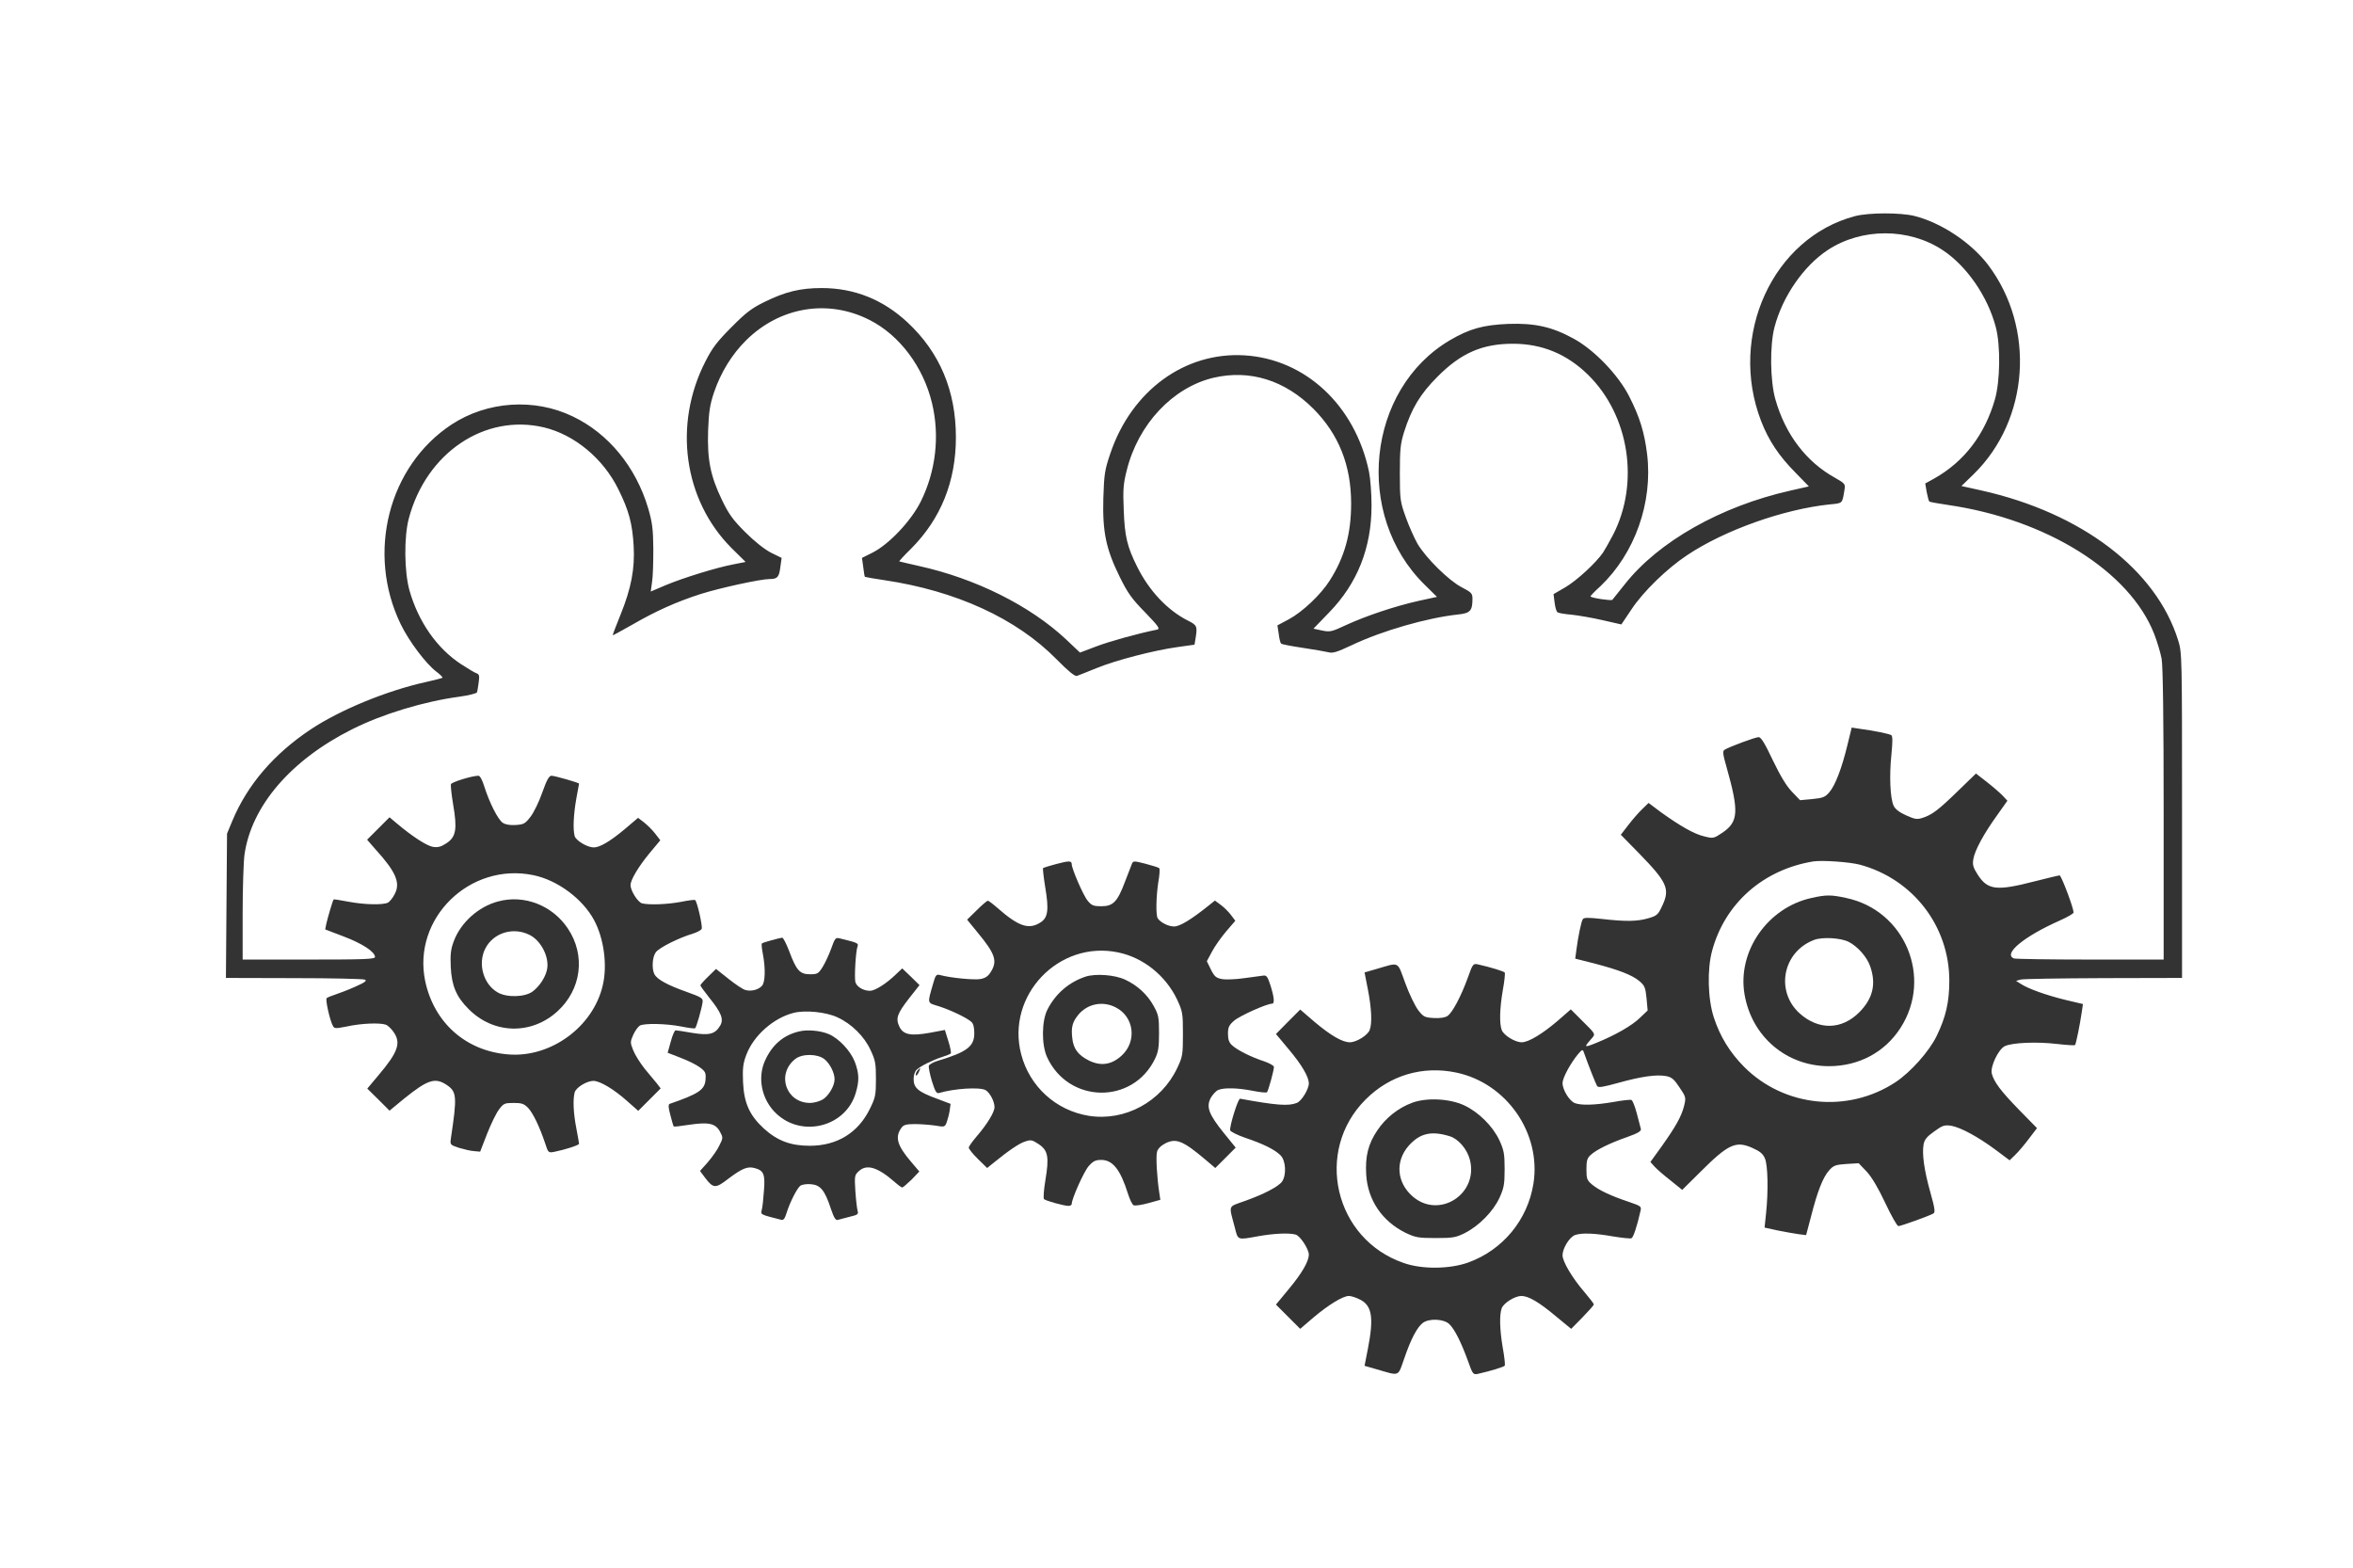 <?xml version="1.0" standalone="no"?>
<!DOCTYPE svg PUBLIC "-//W3C//DTD SVG 20010904//EN"
 "http://www.w3.org/TR/2001/REC-SVG-20010904/DTD/svg10.dtd">
<svg version="1.0" xmlns="http://www.w3.org/2000/svg"
 width="1280pt" height="853pt" viewBox="0 0 1280 853"
 preserveAspectRatio="xMidYMid meet">
<g transform="translate(0,853) scale(0.1,-0.1)"
fill="#333333" stroke="none">
<path d="M10090 7354 c-446 -118 -689 -649 -510 -1114 41 -106 97 -190 186
-280 l74 -76 -101 -23 c-378 -85 -717 -277 -900 -509 -34 -42 -64 -80 -68 -85
-6 -6 -109 9 -119 18 -2 2 22 27 54 56 187 178 286 455 254 719 -15 121 -41
203 -98 315 -60 117 -190 252 -302 313 -117 64 -210 85 -355 80 -138 -6 -210
-26 -318 -89 -452 -267 -523 -951 -137 -1330 l67 -66 -101 -22 c-129 -29 -284
-81 -393 -131 -79 -37 -88 -39 -131 -30 l-47 10 85 88 c154 158 231 352 231
582 0 64 -6 146 -14 185 -76 360 -346 612 -678 632 -325 19 -614 -193 -729
-534 -30 -88 -34 -112 -38 -243 -5 -183 14 -276 90 -430 43 -87 66 -119 138
-192 72 -75 82 -89 65 -93 -104 -21 -256 -63 -330 -91 l-90 -34 -75 71 c-196
184 -493 332 -801 400 -57 13 -105 24 -107 25 -2 1 27 33 65 70 161 162 243
365 243 605 0 253 -88 462 -263 625 -133 124 -289 187 -467 187 -117 0 -198
-20 -310 -75 -70 -34 -102 -58 -180 -137 -78 -78 -105 -113 -142 -186 -177
-344 -119 -755 141 -1016 l77 -76 -66 -13 c-94 -18 -272 -73 -368 -113 l-82
-35 7 51 c5 29 7 111 7 182 -1 109 -6 144 -28 220 -67 225 -216 407 -411 500
-208 100 -464 83 -658 -44 -344 -226 -465 -700 -277 -1087 44 -91 136 -214
194 -258 20 -15 35 -30 33 -33 -3 -2 -43 -13 -89 -23 -213 -47 -467 -151 -628
-258 -201 -134 -344 -301 -426 -497 l-29 -70 -3 -392 -3 -393 368 -1 c202 0
376 -4 387 -8 14 -5 4 -14 -50 -38 -38 -17 -87 -36 -109 -43 -22 -7 -44 -16
-48 -20 -8 -7 17 -120 34 -151 8 -15 14 -15 76 -3 77 17 177 21 211 10 12 -4
34 -25 47 -46 36 -57 18 -106 -85 -228 l-62 -74 61 -60 60 -60 80 66 c128 103
168 116 231 74 55 -37 57 -63 23 -289 -5 -36 -5 -37 43 -53 27 -8 64 -17 82
-18 l34 -3 38 98 c21 53 50 113 65 132 24 32 30 35 79 35 44 0 56 -4 79 -27
27 -29 62 -102 92 -191 17 -53 18 -54 50 -48 56 11 135 36 135 44 0 4 -7 42
-15 85 -16 82 -19 156 -9 194 7 27 66 63 102 63 36 0 114 -47 185 -111 l59
-52 61 61 61 61 -19 25 c-11 13 -41 50 -68 82 -26 33 -54 78 -63 102 -16 40
-16 45 1 83 10 22 26 44 36 50 25 13 142 11 224 -5 39 -8 73 -12 76 -10 7 4
36 106 41 142 3 22 -6 27 -89 57 -102 36 -158 67 -173 95 -15 29 -12 93 7 119
17 25 125 79 202 102 23 7 45 19 48 26 6 14 -25 151 -36 157 -3 2 -37 -2 -76
-10 -74 -14 -175 -18 -213 -8 -23 7 -62 69 -62 99 0 28 42 99 102 172 l60 72
-27 35 c-14 19 -42 46 -60 61 l-34 26 -73 -62 c-79 -66 -135 -99 -168 -99 -35
0 -97 37 -104 62 -10 38 -6 118 9 203 8 44 15 81 15 82 0 5 -133 43 -150 43
-13 0 -26 -23 -50 -91 -17 -49 -46 -109 -64 -132 -29 -38 -37 -42 -80 -45 -31
-2 -56 2 -71 12 -26 17 -73 110 -101 199 -10 33 -23 57 -31 57 -34 0 -145 -34
-150 -46 -2 -7 3 -57 12 -110 23 -134 16 -177 -36 -211 -30 -20 -47 -24 -74
-20 -34 6 -113 57 -198 129 l-38 32 -61 -61 -61 -61 47 -54 c109 -120 135
-180 104 -240 -10 -21 -27 -42 -37 -48 -28 -14 -127 -12 -217 5 -43 8 -78 14
-79 12 -5 -5 -34 -105 -40 -133 l-6 -30 102 -39 c100 -38 169 -83 169 -111 0
-12 -59 -14 -360 -14 l-360 0 0 253 c0 138 5 282 10 318 38 266 254 516 586
682 165 83 390 151 583 177 51 7 94 18 96 24 2 6 6 30 9 54 5 35 3 44 -11 49
-10 3 -48 26 -85 50 -131 86 -231 229 -280 399 -29 102 -31 293 -4 394 95 357
413 571 735 495 167 -40 323 -170 405 -337 57 -115 76 -186 83 -308 7 -124
-13 -229 -71 -373 -25 -61 -44 -112 -43 -113 1 -1 49 25 107 58 126 73 241
125 373 167 101 32 324 81 373 81 43 0 52 10 59 65 l7 50 -59 29 c-36 19 -89
61 -140 112 -67 67 -89 98 -126 175 -63 131 -80 219 -75 377 4 104 10 141 32
207 38 111 98 208 176 285 184 181 444 224 669 110 164 -82 294 -256 341 -453
43 -178 21 -371 -62 -537 -53 -105 -171 -230 -261 -276 l-58 -29 7 -50 c3 -27
7 -51 9 -53 1 -1 49 -10 105 -18 391 -58 720 -209 938 -431 65 -66 99 -93 110
-90 9 3 57 22 106 42 107 44 317 98 442 115 l92 13 6 36 c10 64 8 70 -42 95
-111 56 -211 162 -276 293 -54 108 -68 165 -73 308 -5 111 -2 144 16 215 62
252 250 452 472 505 198 46 388 -13 544 -169 138 -139 205 -308 205 -515 0
-166 -36 -293 -117 -420 -49 -77 -148 -170 -222 -210 l-62 -33 7 -46 c3 -26 9
-50 13 -53 3 -4 56 -14 116 -23 61 -9 123 -20 140 -24 25 -7 47 0 130 39 164
78 409 148 575 166 68 7 80 20 80 86 0 29 -6 35 -58 62 -70 36 -194 158 -241
237 -18 32 -47 97 -64 145 -30 83 -32 96 -32 238 0 130 3 160 23 225 41 128
87 206 182 301 127 128 243 179 410 179 159 0 294 -56 410 -170 223 -220 280
-587 135 -869 -19 -36 -43 -79 -54 -96 -39 -57 -142 -152 -206 -190 l-64 -37
6 -47 c3 -25 10 -49 16 -52 5 -4 40 -10 77 -13 37 -4 113 -17 169 -30 l101
-23 55 82 c64 97 194 223 303 295 205 137 526 250 775 276 73 7 68 3 81 81 5
30 2 33 -52 64 -157 87 -270 236 -324 426 -29 101 -31 294 -5 393 44 168 159
334 290 420 184 121 440 121 624 0 131 -86 246 -252 290 -420 26 -99 24 -292
-5 -393 -55 -191 -166 -337 -328 -429 l-51 -28 8 -47 c5 -25 11 -48 14 -51 2
-3 48 -11 102 -19 536 -78 989 -361 1122 -703 16 -41 34 -102 40 -134 7 -40
11 -322 11 -848 l0 -788 -399 0 c-220 0 -406 3 -415 6 -62 24 53 119 246 205
43 19 78 39 78 45 0 23 -59 182 -75 202 -1 1 -64 -14 -139 -33 -205 -53 -253
-47 -307 36 -26 41 -30 55 -24 87 8 47 57 137 129 237 l56 79 -27 29 c-16 16
-54 49 -86 74 l-58 45 -97 -94 c-108 -105 -141 -130 -193 -147 -31 -10 -42 -8
-91 14 -36 16 -59 34 -67 52 -19 41 -24 164 -12 278 7 72 7 101 -1 106 -12 7
-92 24 -169 34 l-46 7 -23 -94 c-31 -128 -66 -219 -98 -257 -24 -28 -35 -32
-94 -38 l-66 -6 -44 46 c-30 31 -62 84 -104 171 -43 91 -64 126 -77 126 -18 0
-161 -53 -186 -69 -11 -7 -9 -24 12 -97 67 -238 64 -294 -22 -353 -49 -33 -51
-33 -100 -21 -55 13 -129 55 -235 131 l-68 51 -35 -34 c-19 -18 -53 -57 -75
-86 l-41 -53 100 -102 c151 -155 168 -192 127 -281 -24 -52 -29 -57 -76 -71
-61 -18 -124 -19 -255 -4 -74 8 -98 8 -103 -2 -8 -12 -25 -91 -35 -169 l-6
-45 103 -26 c137 -36 206 -63 246 -96 29 -25 33 -35 39 -94 l6 -66 -42 -40
c-43 -42 -133 -94 -239 -137 -67 -27 -68 -25 -20 29 17 20 16 22 -50 87 l-67
67 -70 -61 c-84 -72 -160 -118 -197 -118 -37 0 -98 38 -109 67 -13 36 -11 116
6 216 9 48 13 91 11 96 -5 7 -76 29 -147 45 -25 5 -28 2 -54 -72 -37 -102 -84
-191 -111 -209 -14 -9 -41 -13 -75 -11 -49 3 -56 6 -85 44 -17 23 -49 89 -70
147 -44 120 -29 113 -155 76 l-66 -19 18 -92 c20 -103 24 -184 10 -221 -11
-29 -72 -67 -108 -67 -41 0 -104 37 -191 110 l-79 68 -66 -66 -66 -67 71 -85
c69 -82 107 -147 108 -183 0 -32 -40 -98 -66 -107 -45 -18 -110 -13 -308 23
-11 2 -58 -149 -54 -172 2 -7 39 -26 83 -41 98 -33 160 -64 191 -95 29 -29 33
-107 8 -143 -19 -27 -101 -70 -207 -107 -88 -32 -83 -17 -50 -142 18 -71 12
-69 128 -48 85 15 165 19 203 9 25 -7 72 -79 72 -110 -1 -36 -37 -100 -108
-185 l-71 -86 66 -66 66 -66 71 61 c83 70 161 118 194 118 12 0 40 -9 61 -20
65 -33 75 -99 42 -268 l-18 -92 66 -19 c128 -37 114 -43 151 62 36 105 70 169
102 192 36 24 114 20 143 -9 29 -29 63 -97 100 -198 26 -74 29 -77 54 -72 71
16 142 38 147 45 2 5 -2 48 -11 96 -17 100 -19 180 -6 216 11 29 72 67 107 67
38 0 94 -32 186 -109 l85 -70 61 62 c34 35 62 66 62 71 0 5 -23 34 -50 66 -66
76 -120 167 -120 201 0 38 37 98 67 110 35 13 106 11 207 -7 49 -8 94 -13 101
-10 10 4 30 64 49 148 6 25 3 27 -61 49 -99 33 -165 64 -201 94 -29 24 -32 32
-32 84 0 47 4 61 23 78 30 28 105 65 200 98 59 21 76 32 73 44 -2 9 -12 47
-22 84 -10 38 -23 71 -29 73 -6 3 -51 -2 -99 -11 -101 -17 -174 -19 -209 -6
-29 11 -67 72 -67 109 0 28 42 106 84 157 23 27 26 28 32 10 22 -63 65 -172
72 -183 7 -10 31 -6 118 18 123 34 205 46 258 36 30 -6 43 -17 72 -61 36 -53
36 -56 25 -102 -15 -58 -45 -111 -123 -221 l-60 -83 23 -26 c13 -14 52 -48 87
-75 l63 -51 99 98 c151 151 193 170 281 131 43 -19 59 -32 70 -58 16 -37 19
-178 6 -300 l-8 -76 73 -16 c40 -8 91 -17 113 -20 l40 -5 27 102 c35 138 65
213 98 250 24 27 35 31 94 35 l67 4 43 -45 c28 -30 64 -91 102 -172 32 -68 64
-125 71 -125 14 0 172 57 191 69 10 6 7 30 -17 114 -34 121 -46 210 -37 261 5
27 18 43 58 71 45 33 55 36 92 31 51 -9 145 -59 243 -132 l75 -56 30 29 c16
15 50 55 74 87 l45 59 -99 101 c-99 102 -135 150 -147 196 -9 38 36 132 71
149 40 19 172 25 283 12 52 -6 97 -9 99 -6 5 5 27 113 36 176 l7 47 -93 22
c-107 26 -204 61 -244 87 l-27 17 24 7 c13 4 216 7 452 8 l427 1 0 884 c0 872
0 885 -21 952 -119 385 -525 694 -1071 816 l-108 24 66 64 c303 296 338 796
79 1139 -92 121 -254 229 -400 266 -75 19 -251 19 -325 -1z m28 -3528 c288
-78 486 -334 486 -631 0 -117 -19 -198 -69 -301 -41 -84 -140 -195 -222 -250
-260 -172 -607 -137 -826 83 -77 78 -130 164 -164 268 -33 101 -37 263 -9 364
70 258 279 441 551 485 49 7 196 -3 253 -18z m-7216 -57 c131 -27 268 -129
330 -245 53 -99 73 -244 47 -354 -52 -226 -283 -395 -514 -376 -230 18 -404
172 -452 399 -71 341 243 648 589 576z m5021 -1074 c273 -58 461 -329 419
-602 -31 -199 -167 -363 -355 -431 -100 -36 -250 -38 -350 -3 -378 129 -490
609 -208 890 132 132 311 185 494 146z"/>
<path d="M9854 3645 c-238 -52 -404 -290 -364 -524 39 -230 228 -391 459 -391
163 0 305 76 390 209 176 274 23 639 -296 706 -82 18 -109 18 -189 0z m203
-239 c49 -25 100 -83 117 -134 33 -96 14 -174 -59 -248 -96 -97 -222 -99 -325
-7 -134 121 -92 336 79 400 45 17 146 11 188 -11z"/>
<path d="M2709 3626 c-106 -28 -202 -114 -240 -215 -17 -45 -20 -72 -17 -141
5 -102 30 -163 98 -230 135 -136 340 -141 482 -12 131 119 155 305 57 451 -84
126 -238 186 -380 147z m172 -182 c62 -31 108 -120 95 -187 -8 -42 -41 -93
-79 -121 -42 -31 -141 -34 -191 -4 -77 45 -108 156 -66 238 44 86 152 119 241
74z"/>
<path d="M7682 2531 c-76 -28 -145 -83 -190 -151 -49 -73 -66 -139 -60 -240 8
-137 86 -253 213 -316 55 -26 69 -29 165 -29 95 0 110 3 160 28 76 39 153 117
187 191 24 53 28 73 28 156 0 83 -4 103 -28 156 -36 77 -113 154 -192 191 -80
37 -204 43 -283 14z m204 -182 c47 -14 95 -70 110 -128 48 -187 -168 -325
-312 -199 -86 75 -95 190 -22 274 61 69 123 84 224 53z"/>
<path d="M5747 3830 c-38 -10 -70 -20 -73 -22 -2 -3 3 -50 12 -105 21 -125 15
-167 -29 -193 -62 -38 -117 -19 -230 80 -25 22 -49 40 -53 40 -5 0 -32 -23
-61 -52 l-52 -51 58 -71 c95 -115 108 -154 71 -213 -14 -23 -29 -34 -57 -39
-34 -6 -162 6 -220 22 -19 5 -24 0 -37 -47 -32 -112 -34 -103 31 -123 65 -21
149 -61 176 -84 12 -10 17 -30 17 -63 0 -72 -40 -102 -199 -150 -23 -7 -45
-19 -48 -26 -3 -7 5 -45 16 -83 18 -57 25 -70 39 -66 85 25 220 33 253 16 23
-13 49 -61 49 -93 0 -27 -40 -93 -98 -160 -23 -27 -42 -54 -42 -60 0 -7 22
-35 50 -62 l50 -49 27 22 c91 74 147 112 179 122 32 11 39 9 74 -14 51 -34 58
-69 37 -195 -9 -53 -12 -100 -8 -104 9 -9 108 -37 134 -37 9 0 17 5 17 10 0
29 66 176 92 206 25 28 37 34 69 34 62 0 104 -53 145 -184 10 -32 24 -61 32
-63 7 -3 43 2 79 12 l65 18 -6 41 c-12 78 -19 194 -12 220 4 16 20 33 45 46
59 30 97 14 219 -89 l53 -45 56 56 55 55 -65 80 c-82 102 -96 141 -71 190 11
19 29 39 42 44 33 13 105 11 187 -5 39 -8 73 -11 77 -8 7 7 38 118 38 138 0 7
-24 20 -52 30 -69 22 -147 61 -175 87 -17 15 -23 32 -23 63 0 35 5 47 34 72
30 26 177 92 206 92 15 0 11 37 -9 100 -14 44 -21 55 -37 53 -10 -1 -57 -8
-104 -14 -47 -7 -103 -9 -123 -5 -32 6 -41 14 -60 52 l-22 45 28 52 c15 29 50
78 77 110 l50 58 -24 32 c-14 18 -39 43 -56 55 l-31 23 -35 -28 c-95 -76 -156
-113 -187 -113 -31 0 -73 21 -89 44 -11 16 -9 118 3 197 7 38 9 72 5 76 -3 4
-37 14 -74 24 -62 16 -68 16 -74 1 -4 -10 -21 -54 -38 -98 -41 -110 -65 -134
-129 -134 -42 0 -53 4 -74 30 -23 26 -87 174 -87 199 0 19 -15 19 -83 1z m335
-481 c137 -28 259 -126 321 -256 30 -65 32 -74 32 -188 0 -113 -2 -124 -31
-185 -87 -184 -285 -291 -481 -260 -179 29 -322 159 -368 335 -83 319 204 621
527 554z"/>
<path d="M5905 3217 c-90 -30 -162 -92 -206 -177 -33 -62 -34 -193 -3 -261
116 -252 464 -259 586 -11 19 39 23 63 23 142 0 87 -3 100 -30 149 -34 61 -87
110 -153 141 -56 27 -162 35 -217 17z m164 -167 c101 -51 117 -186 32 -263
-55 -50 -113 -58 -178 -26 -59 30 -84 64 -90 122 -7 59 1 88 34 128 50 59 132
75 202 39z"/>
<path d="M4197 3415 c-27 -7 -51 -15 -53 -18 -2 -2 0 -28 6 -57 15 -80 13
-156 -6 -174 -20 -21 -58 -30 -88 -22 -14 3 -55 31 -93 61 l-68 54 -42 -41
c-24 -23 -43 -45 -43 -48 0 -4 22 -34 48 -67 66 -82 80 -117 60 -152 -28 -47
-59 -55 -152 -40 -44 8 -85 14 -91 14 -5 0 -17 -27 -26 -61 l-17 -61 72 -28
c39 -15 86 -38 104 -52 29 -22 33 -29 30 -66 -4 -55 -36 -77 -195 -132 -8 -3
-8 -19 4 -62 8 -32 16 -59 18 -61 2 -2 39 2 82 9 107 16 145 8 169 -36 18 -34
18 -35 -3 -77 -11 -24 -40 -64 -63 -91 l-42 -47 26 -35 c47 -62 58 -62 131 -5
71 53 101 66 139 56 50 -13 59 -33 52 -120 -3 -45 -8 -93 -12 -107 -6 -27 -11
-25 107 -55 11 -3 19 8 28 38 17 55 55 131 74 147 9 7 34 11 58 9 52 -4 76
-33 109 -134 17 -50 26 -64 38 -60 10 3 39 10 65 17 43 10 48 14 42 33 -3 12
-9 60 -12 107 -5 81 -4 87 18 107 43 41 102 24 197 -59 18 -16 36 -29 40 -29
4 0 27 20 51 43 l42 44 -45 53 c-76 89 -89 135 -52 185 11 16 26 20 73 20 32
0 82 -4 110 -8 51 -9 53 -8 63 18 5 14 13 43 16 63 l5 37 -74 28 c-102 37
-127 59 -127 106 0 24 7 44 18 53 22 20 87 52 137 68 22 7 43 15 47 19 3 3 -2
33 -13 67 l-19 61 -80 -15 c-105 -19 -146 -11 -167 32 -22 46 -13 71 53 156
l56 71 -47 46 -47 45 -37 -35 c-51 -49 -112 -87 -138 -87 -37 0 -73 22 -80 48
-6 27 2 168 12 194 7 17 -2 20 -96 43 -24 6 -27 2 -48 -57 -13 -35 -34 -80
-47 -100 -22 -35 -28 -38 -68 -38 -55 0 -74 21 -113 126 -16 41 -32 73 -38 73
-5 0 -32 -7 -58 -14z m358 -419 c77 -35 147 -104 181 -179 26 -55 29 -73 29
-157 0 -88 -3 -101 -33 -162 -64 -131 -179 -201 -327 -201 -104 0 -176 27
-250 94 -78 72 -108 139 -113 253 -3 75 0 101 18 148 39 104 147 200 257 228
63 16 176 5 238 -24z"/>
<path d="M4347 2919 c-85 -20 -146 -72 -185 -158 -43 -94 -19 -213 60 -288
140 -134 379 -73 433 111 20 67 19 105 -5 170 -23 59 -87 128 -143 151 -46 19
-116 25 -160 14z m138 -151 c29 -23 55 -74 55 -109 0 -36 -32 -90 -64 -110
-17 -10 -48 -19 -69 -19 -132 0 -185 157 -81 239 38 30 121 29 159 -1z"/>
<path d="M4990 2705 c-6 -8 -10 -19 -8 -24 1 -6 8 1 15 14 13 28 11 31 -7 10z"/>
</g>
</svg>
